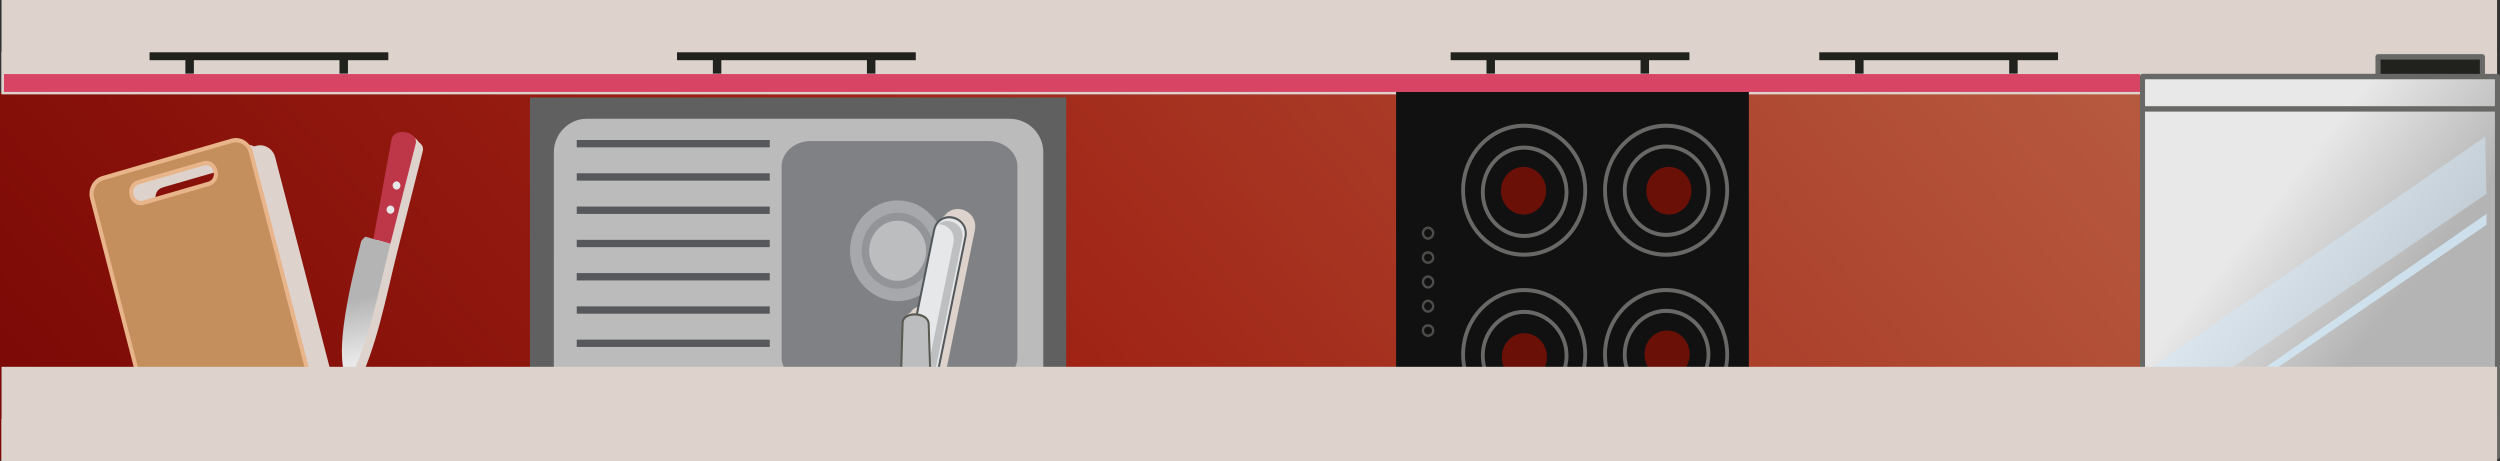 <?xml version="1.0" encoding="UTF-8"?>
<svg xmlns="http://www.w3.org/2000/svg" xmlns:xlink="http://www.w3.org/1999/xlink" viewBox="0 0 390.202 71.955">
  <rect x="0" y="0" width="390.202" height="71.955" fill="#333333" stroke="none"/>
  <defs>
    <style>
      .cls-1 {
        fill: url(#linear-gradient-2);
      }

      .cls-2 {
        fill: #fff;
      }

      .cls-3, .cls-4, .cls-5, .cls-6, .cls-7, .cls-8, .cls-9, .cls-10, .cls-11, .cls-12, .cls-13, .cls-14 {
        fill-rule: evenodd;
      }

      .cls-3, .cls-15, .cls-9 {
        fill: #ddd3cc;
      }

      .cls-4 {
        fill: #c48f5c;
      }

      .cls-16 {
        fill: #808184;
      }

      .cls-5 {
        fill: #929497;
      }

      .cls-15, .cls-9, .cls-17 {
        mix-blend-mode: multiply;
      }

      .cls-18 {
        opacity: .8;
      }

      .cls-18, .cls-19 {
        fill: #d2e9f9;
        mix-blend-mode: screen;
      }

      .cls-20 {
        isolation: isolate;
      }

      .cls-6 {
        fill: #bbbdbf;
      }

      .cls-21 {
        fill: #6b1007;
      }

      .cls-22 {
        fill: #595951;
      }

      .cls-7 {
        fill: url(#linear-gradient);
      }

      .cls-8 {
        fill: #e6e7e8;
      }

      .cls-23 {
        fill: #111;
      }

      .cls-10 {
        fill: #bdbfc1;
      }

      .cls-24 {
        fill: #e8b489;
      }

      .cls-25 {
        fill: #bbbbbc;
      }

      .cls-26 {
        fill: #4c4c4a;
      }

      .cls-27 {
        fill: #d84464;
      }

      .cls-19 {
        opacity: .5;
      }

      .cls-28 {
        fill: #57585b;
      }

      .cls-11 {
        fill: #be3749;
      }

      .cls-12 {
        fill: #a6a8ab;
      }

      .cls-29 {
        fill: #686867;
      }

      .cls-30 {
        fill: url(#Earthtone_21);
      }

      .cls-31, .cls-13 {
        fill: #21211e;
      }

      .cls-32 {
        fill: #606060;
      }

      .cls-33 {
        fill: #53585b;
      }

      .cls-14 {
        fill: url(#linear-gradient-3);
      }
    </style>
    <linearGradient id="linear-gradient" x1="66.588" y1="47.907" x2="63.418" y2="30.005" gradientUnits="userSpaceOnUse">
      <stop offset=".03" stop-color="#e8e8e8"/>
      <stop offset=".564" stop-color="#b4b4b4"/>
    </linearGradient>
    <linearGradient id="Earthtone_21" data-name="Earthtone 21" x1="295.743" y1="-45.304" x2="44.716" y2="174.154" gradientUnits="userSpaceOnUse">
      <stop offset="0" stop-color="#b85e42"/>
      <stop offset=".5" stop-color="#9f2214"/>
      <stop offset="1" stop-color="#700101"/>
    </linearGradient>
    <linearGradient id="linear-gradient-2" x1="670.917" y1="-286.09" x2="699.754" y2="-249.89" gradientTransform="translate(637.684 -637.684) rotate(90) scale(1 -1)" xlink:href="#linear-gradient"/>
    <linearGradient id="linear-gradient-3" x1="58.782" y1="56.417" x2="55.612" y2="38.515" xlink:href="#linear-gradient"/>
  </defs>
  <g class="cls-20">
    <g id="Layer_1" data-name="Layer 1">
      <g>
        <path class="cls-4" d="m23.866,19.284l20.13-5.829c1.281-.366,2.613.438,2.961,1.783l9.566,36.91c.354,1.354-.409,2.762-1.688,3.131l-20.13,5.833c-1.275.369-2.613-.435-2.961-1.789l-9.565-36.906c-.349-1.354.412-2.759,1.687-3.131h0Zm5.551.647c-1.987.577-1.161,3.763.829,3.182l10.111-2.922c1.99-.574,1.166-3.766-.826-3.185l-10.114,2.925Z"/>
        <path class="cls-24" d="m34.078,61.537c-1.229,0-2.315-.874-2.641-2.125l-9.565-36.906c-.395-1.532.463-3.119,1.915-3.545l20.125-5.829c.234-.063.48-.103.717-.103,1.229,0,2.313.876,2.639,2.125l9.564,36.907c.194.737.097,1.514-.266,2.191-.357.671-.943,1.151-1.645,1.354l-20.128,5.83c-.234.066-.475.103-.715.103Zm10.551-47.835c-.186,0-.369.024-.549.076l-20.128,5.833c-1.115.32-1.772,1.541-1.467,2.717l9.562,36.904c.297,1.155,1.487,1.874,2.576,1.554l20.128-5.827c.537-.157.991-.523,1.262-1.04.28-.517.354-1.112.208-1.68l-9.569-36.91c-.246-.958-1.078-1.626-2.024-1.626Zm-14.85,9.822c-1.032,0-1.687-.892-1.798-1.768-.106-.846.272-1.838,1.358-2.152l10.111-2.923c.189-.054.374-.081.554-.081,1.032,0,1.684.888,1.798,1.765.103.843-.275,1.834-1.361,2.152l-10.111,2.925c-.186.054-.371.082-.551.082Zm10.225-6.253c-.123,0-.254.015-.386.06l-10.114,2.925c-.763.218-.963.873-.897,1.411.088.671.674,1.387,1.555,1.122l10.114-2.926c.763-.22.966-.87.897-1.414-.074-.568-.469-1.178-1.169-1.178Z"/>
      </g>
      <g>
        <path class="cls-11" d="m72.69,13.92l-3.956,15.622-2.647-.753,2.847-15.618c.469-1.856,4.228-1.106,3.756.749Z"/>
        <path class="cls-7" d="m68.734,29.542l-3.914-1.115s-.592.49-.663.798c-2.107,8.368-4.354,18.453-1.961,21.914,3.342-6.534,4.725-14.446,6.538-21.596Z"/>
        <path class="cls-8" d="m69.331,24.377c-.086.339-.417.541-.743.451-.317-.091-.512-.438-.426-.78.086-.341.417-.544.744-.447.32.081.509.432.426.776Z"/>
        <path class="cls-8" d="m70.283,20.611c-.086.335-.414.541-.744.444-.314-.091-.509-.435-.426-.78.089-.339.42-.541.743-.451.32.091.512.438.426.786Z"/>
      </g>
      <rect class="cls-30" x="0" y="14.376" width="389.322" height="57.379"/>
      <g>
        <rect class="cls-15" x=".244" y="0" width="389.497" height="14.703"/>
        <rect class="cls-15" x=".244" y="8.124" width="389.497" height="6.579"/>
      </g>
      <g>
        <rect class="cls-31" x="371.164" y="8.876" width="16.297" height="4.865"/>
        <path class="cls-29" d="m387.461,14.171h-16.297c-.223,0-.4-.193-.4-.429v-4.865c0-.23.177-.423.4-.423h16.297c.215,0,.392.193.392.423v4.865c0,.236-.177.429-.392.429Zm-15.902-4.866v4.014s15.502,0,15.502,0v-4.014s-15.502,0-15.502,0Z"/>
        <polygon class="cls-1" points="334.405 11.941 389.802 11.946 389.802 71.253 334.405 71.262 334.405 11.941"/>
        <path class="cls-29" d="m389.802,71.683l-55.397.003c-.109,0-.208-.049-.283-.127-.074-.078-.117-.187-.117-.296V11.941c0-.109.043-.218.117-.299s.174-.121.283-.121l55.397.003c.223,0,.4.191.4.423v59.307c0,.239-.177.429-.4.429Zm-55.006-59.313v58.461s54.614,0,54.614,0V12.373s-54.614-.003-54.614-.003Z"/>
        <path class="cls-2" d="m334.405,16.99l55.397.009-55.397-.009Z"/>
        <path class="cls-29" d="m390.202,17c0-.236-.177-.426-.4-.426l-55.397-.003c-.226,0-.4.187-.4.42,0,.233.174.432.4.432h55.397c.223,0,.4-.19.4-.423Z"/>
        <g>
          <polygon class="cls-19" points="336.297 57.007 336.506 65.475 388.095 30.246 387.887 21.324 336.297 57.007"/>
          <polygon class="cls-18" points="336.429 69.283 336.506 70.329 388.095 35.09 388.107 33.368 336.429 69.283"/>
        </g>
      </g>
      <g>
        <rect class="cls-32" x="82.714" y="15.217" width="83.699" height="56.288"/>
        <path class="cls-25" d="m91.566,18.535h65.999c2.942,0,5.274,2.375,5.274,5.222v39.046c0,2.847-2.336,5.222-5.274,5.222h-65.999c-2.793,0-5.12-2.375-5.123-5.222l.003-39.052c-.003-2.841,2.33-5.216,5.12-5.216Z"/>
        <path class="cls-16" d="m138.227,40.86c1.303,0,2.287,1.218,2.287,2.602.006,1.378-.977,2.418-2.287,2.412-1.309.006-2.447-1.033-2.447-2.412-.006-1.384,1.143-2.602,2.447-2.602Z"/>
        <path class="cls-16" d="m126.501,22.019h27.797c2.484-.003,4.508,1.816,4.499,3.926v29.856c.009,2.107-2.015,3.932-4.499,3.932h-27.8c-2.476,0-4.502-1.819-4.502-3.932l.003-29.856c-.003-2.11,2.024-3.926,4.502-3.926Z"/>
        <g>
          <path class="cls-12" d="m147.54,39.14c0-4.334-3.339-7.864-7.438-7.864-4.093,0-7.432,3.53-7.432,7.864,0,4.328,3.339,7.854,7.432,7.854,4.099,0,7.438-3.527,7.438-7.854Z"/>
          <path class="cls-5" d="m145.711,39.14c0-3.27-2.515-5.933-5.609-5.933-3.087,0-5.609,2.662-5.609,5.933s2.521,5.929,5.609,5.929c3.093,0,5.609-2.666,5.609-5.929Z"/>
          <path class="cls-6" d="m144.544,39.14c0-2.59-1.995-4.697-4.442-4.697s-4.442,2.106-4.442,4.697,1.998,4.69,4.442,4.69c2.447,0,4.442-2.103,4.442-4.69Z"/>
        </g>
        <g>
          <rect class="cls-28" x="90.016" y="63.396" width="30.127" height="1.146"/>
          <rect class="cls-28" x="90.016" y="58.201" width="30.127" height="1.146"/>
          <rect class="cls-28" x="90.016" y="53.012" width="30.127" height="1.139"/>
          <rect class="cls-28" x="90.016" y="47.819" width="30.127" height="1.143"/>
          <rect class="cls-28" x="90.016" y="42.624" width="30.127" height="1.146"/>
          <rect class="cls-28" x="90.016" y="37.436" width="30.127" height="1.139"/>
          <rect class="cls-28" x="90.016" y="32.24" width="30.127" height="1.145"/>
          <rect class="cls-28" x="90.016" y="27.045" width="30.127" height="1.148"/>
          <rect class="cls-28" x="90.016" y="21.853" width="30.127" height="1.145"/>
        </g>
        <path class="cls-15" d="m146.957,34.776l-2.664,13.038c-.08-.006-.16-.024-.243-.024-.998.018-2.001.481-2.001,1.487l-.269,8.429c-1.549.88-2.61,2.596-2.61,4.594,0,.054,0,.118.003.172.095,2.883,2.387,5.153,5.109,5.059,2.684-.097,4.785-2.394,4.785-5.231,0-.058,0-.115-.003-.172-.043-1.42-.626-2.687-1.526-3.596l4.599-22.485c.052-.245.086-.49.086-.725,0-1.569-1.218-2.536-2.413-2.684-1.149-.139-2.478.469-2.853,2.14Z"/>
        <path class="cls-15" d="m146.234,35.477l-2.667,13.038c-.077-.009-.16-.03-.24-.027-.998.015-2.001.48-2.001,1.484l-.269,8.432c-1.555.879-2.607,2.593-2.607,4.593,0,.054,0,.115.003.175.089,2.88,2.381,5.15,5.109,5.053,2.681-.094,4.782-2.391,4.782-5.228,0-.054,0-.118-.003-.169-.046-1.42-.629-2.693-1.532-3.603l4.602-22.482c.054-.245.086-.49.086-.722,0-1.574-1.212-2.541-2.41-2.683-1.155-.142-2.484.465-2.853,2.14Z"/>
        <g>
          <g>
            <path class="cls-8" d="m150.662,37.127l-5.72,27.946c-.746,3.403-5.617,2.206-4.865-1.194l5.717-27.949c.746-3.403,5.611-2.206,4.868,1.197Z"/>
            <path class="cls-33" d="m150.896,36.435c0,.239-.028.478-.08.728l-5.717,27.946c-.371,1.677-1.698,2.285-2.853,2.149-1.198-.148-2.404-1.118-2.404-2.687,0-.236.026-.48.083-.728l5.711-27.952c.372-1.675,1.698-2.279,2.853-2.14,1.195.145,2.407,1.115,2.407,2.684Zm-10.737,28.136c0,1.436,1.098,2.228,2.121,2.345.94.115,2.161-.308,2.51-1.88l5.717-27.946c.046-.223.074-.441.074-.656,0-1.435-1.104-2.221-2.13-2.348-.938-.115-2.158.309-2.507,1.883l-5.712,27.943c-.049.23-.074.45-.074.659Z"/>
          </g>
          <path class="cls-10" d="m146.408,35.012c1.384-.024,2.801,1.106,2.39,2.983l-5.346,26.133c-.137.622-.449,1.034-.817,1.345.952-.015,1.887-.568,2.172-1.87l5.346-26.13c.56-2.557-2.241-3.733-3.745-2.46Z"/>
          <g>
            <path class="cls-6" d="m142.955,68.476c-2.647.091-4.854-2.1-4.943-4.893-.088-2.792,1.978-5.138,4.623-5.228,2.647-.091,4.859,2.101,4.951,4.896.086,2.789-1.987,5.135-4.631,5.225Z"/>
            <path class="cls-22" d="m147.746,63.42c0,2.835-2.104,5.132-4.782,5.222-2.724.103-5.023-2.167-5.109-5.053-.006-.054-.006-.115-.006-.175,0-2.835,2.101-5.135,4.78-5.228,2.727-.091,5.02,2.176,5.111,5.056.006.058.006.115.006.179Zm-9.582-.006c0,.054.006.109.006.163.086,2.702,2.233,4.821,4.78,4.733,2.51-.084,4.479-2.236,4.479-4.89v-.166c-.086-2.699-2.232-4.823-4.788-4.732-2.507.09-4.477,2.239-4.477,4.893Z"/>
          </g>
          <g>
            <path class="cls-6" d="m144.95,50.54l.492,15.715c.06,1.892-4.997,1.771-5.051-.109l.495-15.715c-.063-1.88,4.005-1.777,4.065.109Z"/>
            <path class="cls-22" d="m145.599,66.285c0,1.004-1.22,1.475-2.433,1.496-1.435.024-2.901-.523-2.933-1.626l.492-15.767c0-1.003,1.006-1.463,2.001-1.484,1.155-.021,2.344.535,2.378,1.626l.494,15.754Zm-5.051-.13c.025.834,1.343,1.315,2.613,1.29,1.058-.018,2.124-.387,2.124-1.161h.157s-.157-.027-.157-.027l-.491-15.718c-.035-.864-1.084-1.318-2.061-1.303-.841.015-1.693.374-1.693,1.151v.048s-.491,15.718-.491,15.718Z"/>
          </g>
        </g>
      </g>
      <g>
        <rect class="cls-23" x="217.902" y="14.316" width="55.063" height="57.421"/>
        <path class="cls-26" d="m222.859,37.429h0c-.503,0-.946-.508-.946-1.076,0-.505.472-1.001.946-1.001.537,0,1.02.474,1.02,1.001,0,.592-.46,1.076-1.02,1.076Zm.006-1.686c-.28,0-.586.317-.586.611,0,.387.314.686.58.686.354,0,.652-.317.652-.686,0-.284-.286-.611-.646-.611Z"/>
        <path class="cls-26" d="m222.859,41.195c-.455,0-.946-.378-.946-.994,0-.613.492-.994.946-.994.583,0,1.02.429,1.02.994,0,.568-.437.994-1.02.994Zm-.003-1.602c-.277,0-.577.233-.577.607,0,.375.3.607.58.607.323,0,.652-.211.652-.607,0-.396-.329-.607-.655-.607Z"/>
        <path class="cls-26" d="m222.859,45.051c-.503,0-.946-.505-.946-1.082,0-.511.463-.994.946-.994.543,0,1.02.465,1.02.994,0,.595-.46,1.082-1.02,1.082Zm0-1.686c-.28,0-.58.311-.58.604,0,.393.314.692.58.692.36,0,.652-.308.652-.692,0-.281-.286-.604-.652-.604Z"/>
        <path class="cls-26" d="m222.865,48.823h-.009c-.48,0-.943-.484-.943-.997,0-.568.443-1.076.943-1.076.563,0,1.023.484,1.023,1.076,0,.532-.477.997-1.015.997Zm-.006-1.684c-.266.003-.58.305-.58.686,0,.296.3.604.58.604h.006c.36,0,.646-.32.646-.604,0-.372-.297-.686-.652-.686Z"/>
        <path class="cls-26" d="m222.859,52.591c-.455,0-.946-.381-.946-.997,0-.616.492-.994.946-.994.583,0,1.02.429,1.02.994,0,.571-.437.997-1.02.997Zm0-1.605c-.28,0-.58.236-.58.607,0,.378.3.607.58.607.323,0,.652-.205.652-.607,0-.399-.329-.607-.652-.607Z"/>
        <g>
          <path class="cls-29" d="m260.044,65.717h-.003c-5.514,0-9.83-4.557-9.83-10.381,0-5.721,4.405-10.375,9.83-10.378,5.423.003,9.837,4.657,9.837,10.378,0,5.824-4.316,10.381-9.834,10.381Zm-.003-20.13c-5.091.003-9.233,4.379-9.233,9.75,0,5.467,4.056,9.749,9.233,9.749h.003c5.18,0,9.233-4.282,9.239-9.749-.006-5.371-4.151-9.747-9.242-9.75Z"/>
          <path class="cls-29" d="m260.041,40.068h0c-5.263,0-9.43-4.15-9.805-9.59-.02-.26-.025-.526-.025-.789,0-5.727,4.405-10.381,9.822-10.381,5.431,0,9.845,4.654,9.845,10.381h0c0,5.815-4.316,10.375-9.837,10.378Zm-9.233-10.378c0,5.467,4.056,9.75,9.233,9.75,4.96-.003,8.891-3.929,9.222-9.054.011-.233.02-.465.02-.695-.006-5.382-4.145-9.749-9.239-9.749s-9.236,4.367-9.236,9.749Z"/>
          <path class="cls-29" d="m260.044,36.976h-.003c-1.775,0-3.439-.731-4.708-2.055-.017-.021-.037-.039-.057-.061-1.284-1.378-1.99-3.215-1.99-5.171h0v-.021c.006-1.877.706-3.663,1.995-5.017,1.281-1.354,2.967-2.097,4.759-2.097,3.811,0,6.915,3.201,6.918,7.135h0c0,4.086-3.039,7.286-6.915,7.286Zm-6.157-7.286h0c0,1.792.643,3.469,1.813,4.73,1.158,1.242,2.704,1.928,4.333,1.928,3.559,0,6.335-2.925,6.335-6.658-.008-3.587-2.841-6.51-6.326-6.51-1.626.006-3.17.68-4.342,1.919-1.169,1.239-1.813,2.862-1.813,4.576v.015h0Z"/>
          <path class="cls-29" d="m260.041,62.468h-.008c-1.784,0-3.476-.74-4.751-2.1-1.289-1.357-1.998-3.143-1.995-5.032,0-3.929,3.03-7.13,6.755-7.13,3.817,0,6.918,3.197,6.918,7.13-.003,3.935-3.107,7.132-6.918,7.132Zm0-13.636c-3.393.003-6.154,2.922-6.154,6.504-.003,1.723.64,3.352,1.813,4.584,1.169,1.239,2.707,1.919,4.333,1.919v.311s.008-.311.008-.311c3.485,0,6.318-2.916,6.326-6.503,0-3.584-2.839-6.504-6.326-6.504Z"/>
          <path class="cls-29" d="m237.901,40.065h-.006c-5.394,0-9.639-4.358-9.828-9.988-.003-.13-.006-.263-.006-.387,0-5.727,4.411-10.381,9.831-10.381,5.426,0,9.831,4.654,9.831,10.381,0,5.815-4.316,10.375-9.822,10.375Zm-9.242-10.375c0,5.461,4.059,9.747,9.236,9.747s9.233-4.286,9.233-9.747c0-5.382-4.139-9.749-9.233-9.749s-9.236,4.367-9.236,9.749Z"/>
          <path class="cls-29" d="m237.895,65.72h0c-5.514,0-9.834-4.56-9.834-10.384,0-5.721,4.414-10.375,9.834-10.375s9.828,4.654,9.828,10.375c0,5.824-4.316,10.384-9.828,10.384Zm0-20.131c-5.091,0-9.236,4.376-9.236,9.747,0,5.47,4.059,9.755,9.236,9.755,5.18-.003,9.233-4.288,9.233-9.755,0-5.371-4.139-9.747-9.233-9.747Z"/>
          <path class="cls-29" d="m237.895,37.142c-3.725,0-6.758-3.197-6.758-7.129,0-4.019,3.033-7.292,6.758-7.292,3.814,0,6.915,3.273,6.915,7.292,0,3.868-3.17,7.129-6.915,7.129Zm-6.163-7.129c0,3.584,2.77,6.504,6.163,6.504,3.425,0,6.315-2.977,6.315-6.504,0-3.612-2.884-6.661-6.309-6.661-3.399,0-6.169,2.986-6.169,6.661Z"/>
          <path class="cls-29" d="m237.895,62.791h-.003c-3.725,0-6.755-3.267-6.755-7.295,0-3.929,3.033-7.132,6.758-7.132,3.753,0,6.915,3.267,6.915,7.132,0,4.029-3.101,7.295-6.915,7.295Zm.006-13.799c-3.399,0-6.169,2.919-6.169,6.503,0,3.681,2.761,6.673,6.16,6.673v.311s.003-.311.003-.311c3.425,0,6.315-3.055,6.315-6.673,0-3.524-2.884-6.503-6.309-6.503Z"/>
        </g>
      </g>
      <path class="cls-21" d="m241.314,29.768c0,2.058-1.581,3.726-3.522,3.726s-3.522-1.668-3.522-3.726,1.575-3.72,3.522-3.72,3.522,1.665,3.522,3.72Z"/>
      <path class="cls-21" d="m264,29.768c0,2.058-1.581,3.726-3.522,3.726-1.947,0-3.522-1.668-3.522-3.726s1.575-3.72,3.522-3.72c1.941,0,3.522,1.665,3.522,3.72Z"/>
      <path class="cls-21" d="m263.725,55.299c0,2.058-1.578,3.726-3.525,3.726s-3.519-1.668-3.519-3.726,1.578-3.72,3.519-3.72,3.525,1.665,3.525,3.72Z"/>
      <path class="cls-21" d="m241.451,55.738c0,2.055-1.581,3.724-3.522,3.724s-3.525-1.668-3.525-3.724c0-2.058,1.581-3.726,3.525-3.726s3.522,1.668,3.522,3.726Z"/>
      <polygon class="cls-13" points="60.61 8.163 54.308 8.163 52.984 8.163 30.258 8.163 28.935 8.163 23.343 8.163 23.343 9.396 28.935 9.396 28.935 11.493 30.258 11.493 30.258 9.396 52.984 9.396 52.984 11.493 54.308 11.493 54.308 9.396 60.61 9.396 60.61 8.163"/>
      <polygon class="cls-13" points="142.938 8.163 136.634 8.163 135.311 8.163 112.585 8.163 111.264 8.163 105.67 8.163 105.67 9.396 111.264 9.396 111.264 11.493 112.585 11.493 112.585 9.396 135.311 9.396 135.311 11.493 136.634 11.493 136.634 9.396 142.938 9.396 142.938 8.163"/>
      <polygon class="cls-13" points="263.686 8.163 257.382 8.163 256.059 8.163 233.333 8.163 232.012 8.163 226.418 8.163 226.418 9.396 232.012 9.396 232.012 11.493 233.333 11.493 233.333 9.396 256.059 9.396 256.059 11.493 257.382 11.493 257.382 9.396 263.686 9.396 263.686 8.163"/>
      <polygon class="cls-13" points="321.221 8.163 314.918 8.163 313.597 8.163 290.871 8.163 289.545 8.163 283.953 8.163 283.953 9.396 289.545 9.396 289.545 11.493 290.871 11.493 290.871 9.396 313.597 9.396 313.597 11.493 314.918 11.493 314.918 9.396 321.221 9.396 321.221 8.163"/>
      <rect class="cls-27" x=".619" y="11.56" width="333.389" height="2.793"/>
      <g>
        <g class="cls-17">
          <path class="cls-3" d="m19.859,28.599l20.128-5.833c1.283-.369,2.618.438,2.964,1.783l9.565,36.907c.352,1.354-.406,2.765-1.689,3.137l-20.128,5.83c-1.278.372-2.613-.435-2.964-1.789l-9.565-36.907c-.349-1.345.412-2.756,1.69-3.128h0Zm5.554.647c-1.989.574-1.163,3.759.823,3.188l10.114-2.929c1.99-.577,1.166-3.766-.826-3.185l-10.111,2.925Z"/>
        </g>
        <g class="cls-17">
          <path class="cls-3" d="m17.778,28.496l20.128-5.833c1.284-.372,2.619.438,2.964,1.783l9.565,36.907c.352,1.354-.406,2.765-1.69,3.137l-20.127,5.83c-1.278.365-2.613-.438-2.964-1.792l-9.565-36.904c-.349-1.351.412-2.759,1.689-3.128h0Zm5.554.647c-1.99.571-1.164,3.759.823,3.185l10.114-2.932c1.99-.571,1.166-3.766-.826-3.185l-10.111,2.932Z"/>
        </g>
        <path class="cls-9" d="m62.225,22.844l-2.844,15.619-1.269-.357s-.586.48-.663.789c-2.104,8.368-4.352,18.456-1.958,21.92,3.345-6.537,4.731-14.452,6.538-21.602l3.959-15.622c.469-1.846-3.29-2.596-3.762-.746Z"/>
        <path class="cls-9" d="m61.645,22.222l-2.85,15.618-1.269-.363s-.586.49-.666.798c-2.1,8.365-4.349,18.453-1.959,21.91,3.346-6.534,4.732-14.446,6.542-21.596l3.959-15.619c.469-1.849-3.293-2.599-3.756-.749Z"/>
        <g>
          <path class="cls-4" d="m16.06,27.795l20.13-5.829c1.281-.366,2.613.438,2.961,1.783l9.565,36.91c.354,1.354-.406,2.762-1.687,3.131l-20.13,5.833c-1.275.369-2.613-.435-2.962-1.789L14.373,30.926c-.349-1.354.412-2.759,1.686-3.131h0Zm5.551.647c-1.987.577-1.161,3.763.829,3.182l10.111-2.922c1.99-.574,1.166-3.766-.826-3.185l-10.114,2.925Z"/>
          <path class="cls-24" d="m26.271,70.048c-1.229,0-2.315-.874-2.641-2.125L14.064,31.017c-.395-1.532.463-3.119,1.915-3.545l20.125-5.829c.234-.063.48-.103.717-.103,1.229,0,2.313.876,2.639,2.125l9.565,36.907c.192.737.097,1.514-.266,2.191-.36.671-.946,1.151-1.647,1.354l-20.127,5.83c-.234.066-.475.103-.715.103Zm10.551-47.835c-.186,0-.369.024-.549.076l-20.128,5.833c-1.115.32-1.772,1.541-1.467,2.717l9.562,36.904c.297,1.155,1.486,1.874,2.575,1.554l20.128-5.827c.537-.157.989-.523,1.264-1.04.28-.517.352-1.112.206-1.68l-9.568-36.91c-.246-.958-1.078-1.626-2.024-1.626Zm-14.85,9.822c-1.032,0-1.687-.892-1.798-1.768-.106-.846.272-1.838,1.358-2.152l10.111-2.923c.189-.054.374-.081.554-.081,1.032,0,1.684.888,1.798,1.765.103.843-.275,1.834-1.361,2.152l-10.111,2.925c-.186.054-.371.082-.551.082Zm10.225-6.253c-.123,0-.254.015-.386.06l-10.114,2.925c-.763.218-.963.873-.897,1.411.088.671.674,1.387,1.555,1.122l10.114-2.926c.763-.22.966-.87.897-1.414-.074-.568-.469-1.178-1.169-1.178Z"/>
        </g>
        <g>
          <path class="cls-11" d="m64.886,22.43l-3.956,15.622-2.647-.753,2.844-15.618c.469-1.856,4.228-1.106,3.759.749Z"/>
          <path class="cls-14" d="m60.93,38.052l-3.916-1.115s-.589.49-.663.798c-2.105,8.368-4.355,18.453-1.962,21.914,3.346-6.534,4.727-14.446,6.542-21.596Z"/>
          <path class="cls-8" d="m61.525,32.887c-.086.339-.417.541-.743.451-.317-.091-.512-.438-.426-.78.085-.341.417-.544.743-.447.32.081.506.432.426.776Z"/>
          <path class="cls-8" d="m62.479,29.122c-.086.335-.417.541-.746.444-.315-.091-.506-.435-.426-.78.089-.339.423-.541.744-.451.32.091.512.438.429.786Z"/>
        </g>
      </g>
      <g>
        <rect class="cls-15" x=".244" y="57.252" width="389.497" height="14.703"/>
        <rect class="cls-15" x=".244" y="65.375" width="389.497" height="6.579"/>
      </g>
    </g>
  </g>
</svg>